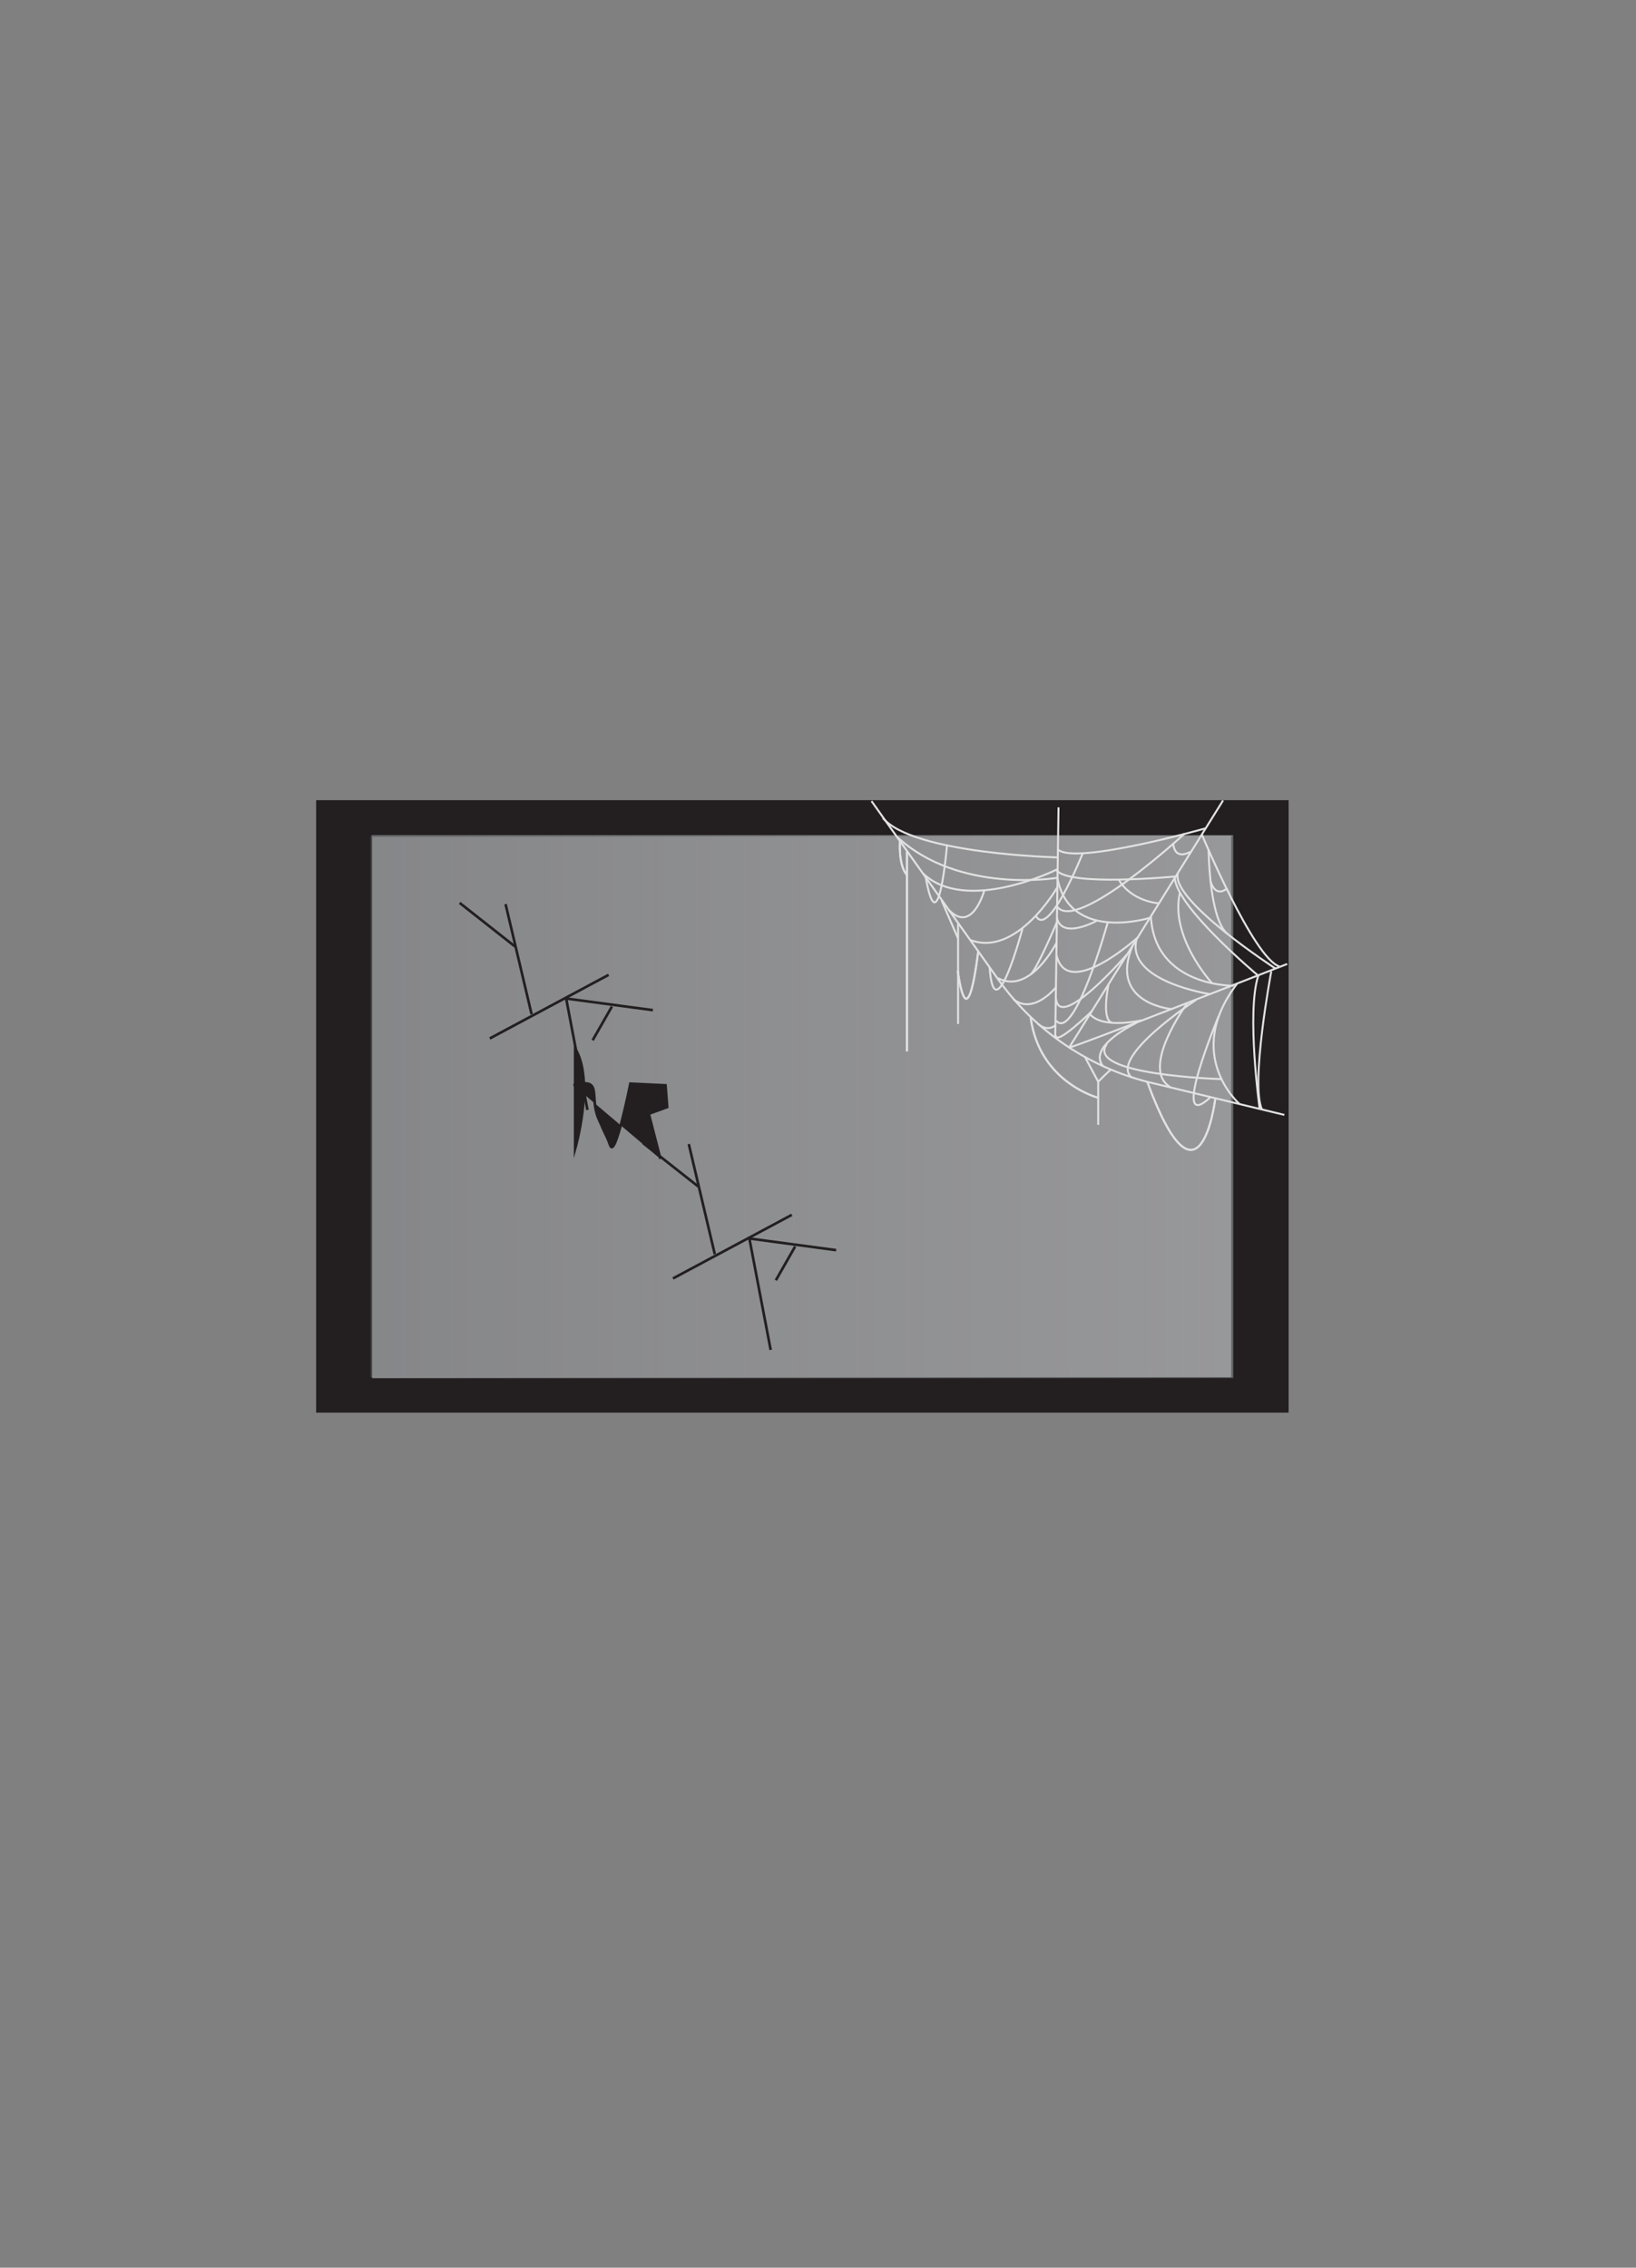 <svg xmlns="http://www.w3.org/2000/svg" xmlns:xlink="http://www.w3.org/1999/xlink" viewBox="0 0 626.72 868.77"><rect x="0" y="0" width="626.72" height="868.77" fill="#808080" stroke="none"/><defs><style>.cls-1,.cls-6{fill:#231f20;}.cls-2{fill:#6d6e71;}.cls-3,.cls-4{opacity:0.32;}.cls-3{fill:url(#linear-gradient);}.cls-4{fill:url(#linear-gradient-2);}.cls-5,.cls-7,.cls-8{fill:none;}.cls-5,.cls-6{stroke:#231f20;}.cls-5,.cls-6,.cls-8{stroke-miterlimit:10;}.cls-7,.cls-8{stroke:#e2e2e2;stroke-width:0.75px;}.cls-7{stroke-linejoin:round;}</style><linearGradient id="linear-gradient" x1="142.68" y1="424.33" x2="472.5" y2="424.33" gradientUnits="userSpaceOnUse"><stop offset="0" stop-color="#fff"/><stop offset="0.01" stop-color="#fdfdfd"/><stop offset="1" stop-color="#58595b"/></linearGradient><linearGradient id="linear-gradient-2" x1="-2428.14" y1="423.9" x2="-2098.32" y2="423.9" gradientTransform="matrix(-1, 0, 0, 1, -1956.51, 0)" xlink:href="#linear-gradient"/></defs><g id="Layer_14" data-name="Layer 14"><rect class="cls-1" x="121.1" y="306.55" width="372.54" height="234.64"/><rect class="cls-2" x="142.34" y="319.93" width="330.06" height="207.88"/><path class="cls-3" d="M472.5,528.05H142.68V320.61H472.5Z"/><path class="cls-4" d="M141.81,527.62H471.63V320.18H141.81Z"/><line class="cls-5" x1="176.08" y1="345.9" x2="197.24" y2="362.57"/><line class="cls-5" x1="193.67" y1="346.37" x2="203.64" y2="388.55"/><line class="cls-5" x1="233.15" y1="373.47" x2="187.62" y2="397.84"/><line class="cls-5" x1="250.11" y1="387" x2="216.88" y2="382.54"/><line class="cls-5" x1="234.4" y1="385.62" x2="227.03" y2="398.53"/><line class="cls-5" x1="216.88" y1="382.54" x2="225.04" y2="425.22"/><path class="cls-6" d="M220.32,440.16s7.57-26.17,0-38.47Z"/><path class="cls-6" d="M219.68,415.79c11.54-3.2,5.88,4.29,9.62,12.83,4.49,10.26,2.56,5.13,4.49,10.26s7.69-23.73,7.69-23.73l13.47.64.64,8.34-7.05,2.57L253,444"/><line class="cls-5" x1="246.27" y1="437.84" x2="267.43" y2="454.52"/><line class="cls-5" x1="263.86" y1="438.31" x2="273.82" y2="480.49"/><line class="cls-5" x1="303.33" y1="465.42" x2="257.81" y2="489.78"/><line class="cls-5" x1="320.3" y1="478.94" x2="287.07" y2="474.48"/><line class="cls-5" x1="304.59" y1="477.56" x2="297.22" y2="490.47"/><line class="cls-5" x1="287.07" y1="474.48" x2="295.23" y2="517.16"/><path class="cls-7" d="M492,427.12l-51.11-12.33a100.9,100.9,0,0,1-58.54-39.64l-48.49-68.24"/><path class="cls-7" d="M468.52,306.66,409.58,401.3c1.62.12,83.52-32,83.52-32"/><line class="cls-8" x1="405.5" y1="309.3" x2="404.24" y2="397.38"/><path class="cls-8" d="M474.79,422.91s-21.67-18.85-.86-46.09"/><path class="cls-8" d="M472.66,377.65s-30.32.52-31.78-26.56"/><path class="cls-8" d="M440.46,351.63s-30.44,9.56-35.35-15"/><path class="cls-8" d="M405,340s-15.53,26.95-33.31,20.11"/><path class="cls-8" d="M404.77,361.12s-10.15,20.18-22.49,13.61"/><path class="cls-8" d="M404.44,378.31s-8.53,10.64-16.16,4.54"/><path class="cls-8" d="M404.44,392.65s-2.74,3-6.87-.41"/><path class="cls-8" d="M431.65,365.72s-25.88,29.85-27.14,16.77"/><path class="cls-8" d="M418.31,387.34s-14,13.67-13.87,9.29"/><path class="cls-8" d="M437.43,390.87s-14.87,3.51-19.91-2.33"/><path class="cls-8" d="M449.07,386.63S424.3,384.61,434,362"/><path class="cls-8" d="M463.49,380.85s-32.21-4.89-28.1-21"/><path class="cls-8" d="M454.81,384.34c-.14.2-18.25,25-6.5,32.13"/><path class="cls-8" d="M458.46,382.93c-.2,0-34.38,22.52-24.75,30"/><path class="cls-8" d="M435.35,391.87s-18.81,8.78-12.9,16.48"/><path class="cls-8" d="M436,359s-27.07,24.63-31.25,7"/><path class="cls-8" d="M391.7,355.75c-.07.26-10.8,40.52-12.61,14.8"/><path class="cls-8" d="M420,352.83s-13.34,7.3-15.13-1.26"/><path class="cls-8" d="M466.79,389.43S447.7,435,463.53,420.51"/><path class="cls-8" d="M482.53,424.71s-5.09-37-.51-50.91c0,0-32.25-26.88-32-38,0,0-41.21,4-45.4-2.58,0,0-34.54,17.12-51.06,1.39"/><path class="cls-8" d="M464.2,376.53S448.07,359,452,342"/><path class="cls-8" d="M443.87,346.06s-10.43-.63-15.31-9.09"/><path class="cls-8" d="M377.1,341s-4.58,17.12-13.74,7.47"/><path class="cls-8" d="M424.38,353.29s-12.74,46-19.81,37.73"/><path class="cls-8" d="M468.08,413.42S415.44,411.92,424,400"/><path class="cls-8" d="M488.65,371.08s-40-25.94-37.46-36.43"/><path class="cls-8" d="M405,336.3s-37.43,6.38-61.32-15.66"/><path class="cls-8" d="M404.87,353.29s-7,16.63-9.95,20"/><path class="cls-8" d="M424.63,377.28s-2.78,13.05,1.2,14.51"/><path class="cls-8" d="M425.56,409.85c-.59.2-4.86,4.56-4.86,4.56l-5.18-9.68"/><line class="cls-8" x1="420.7" y1="414.41" x2="420.7" y2="430.94"/><path class="cls-7" d="M461.66,317.38S412,331.47,405.3,325.49"/><path class="cls-7" d="M405.3,328.48s-55.37-1.25-67.09-15.09"/><path class="cls-7" d="M460.42,319.75s19.82,47.39,29.68,50.5"/><path class="cls-7" d="M487,372.12s-8.15,43.4-3.53,53"/><line class="cls-8" x1="367.02" y1="353.86" x2="367.02" y2="392.28"/><line class="cls-8" x1="366.95" y1="359.4" x2="360.72" y2="345"/><path class="cls-8" d="M453.89,319.29S413,357,405.17,347.56"/><path class="cls-8" d="M463,325.44s.16,26.77,7.31,32.43"/><path class="cls-8" d="M470.19,340.24s-4.31,4.22-6.47-2.6"/><path class="cls-8" d="M456.3,326.36c-.33-.25-6,3.82-6.9-3.16"/><path class="cls-8" d="M414.78,326.86s-13.22,33.17-18,23.94"/><path class="cls-8" d="M362.78,323.86s-3.33,39.49-8.15,12.23"/><path class="cls-8" d="M465.53,421.05s-5.9,47.88-26-6.49"/><path class="cls-8" d="M420.89,420.63s-22.7-5.73-26.07-30.8"/><path class="cls-8" d="M374.75,364.39c-.13.38-3.87,35.29-7.86,7.48"/><line class="cls-8" x1="347.44" y1="326.23" x2="347.44" y2="402.76"/><path class="cls-8" d="M347.48,335.25s-3.16-2.57-2.74-12.88"/><path class="cls-8" d="M465.53,421.05s-5.9,47.88-26-6.49"/><path class="cls-8" d="M420.89,420.63s-22.7-5.73-26.07-30.8"/><path class="cls-8" d="M374.75,364.39c-.13.38-3.87,35.29-7.86,7.48"/><line class="cls-8" x1="347.44" y1="326.23" x2="347.44" y2="402.76"/><path class="cls-8" d="M347.48,335.25s-3.16-2.57-2.74-12.88"/></g></svg>